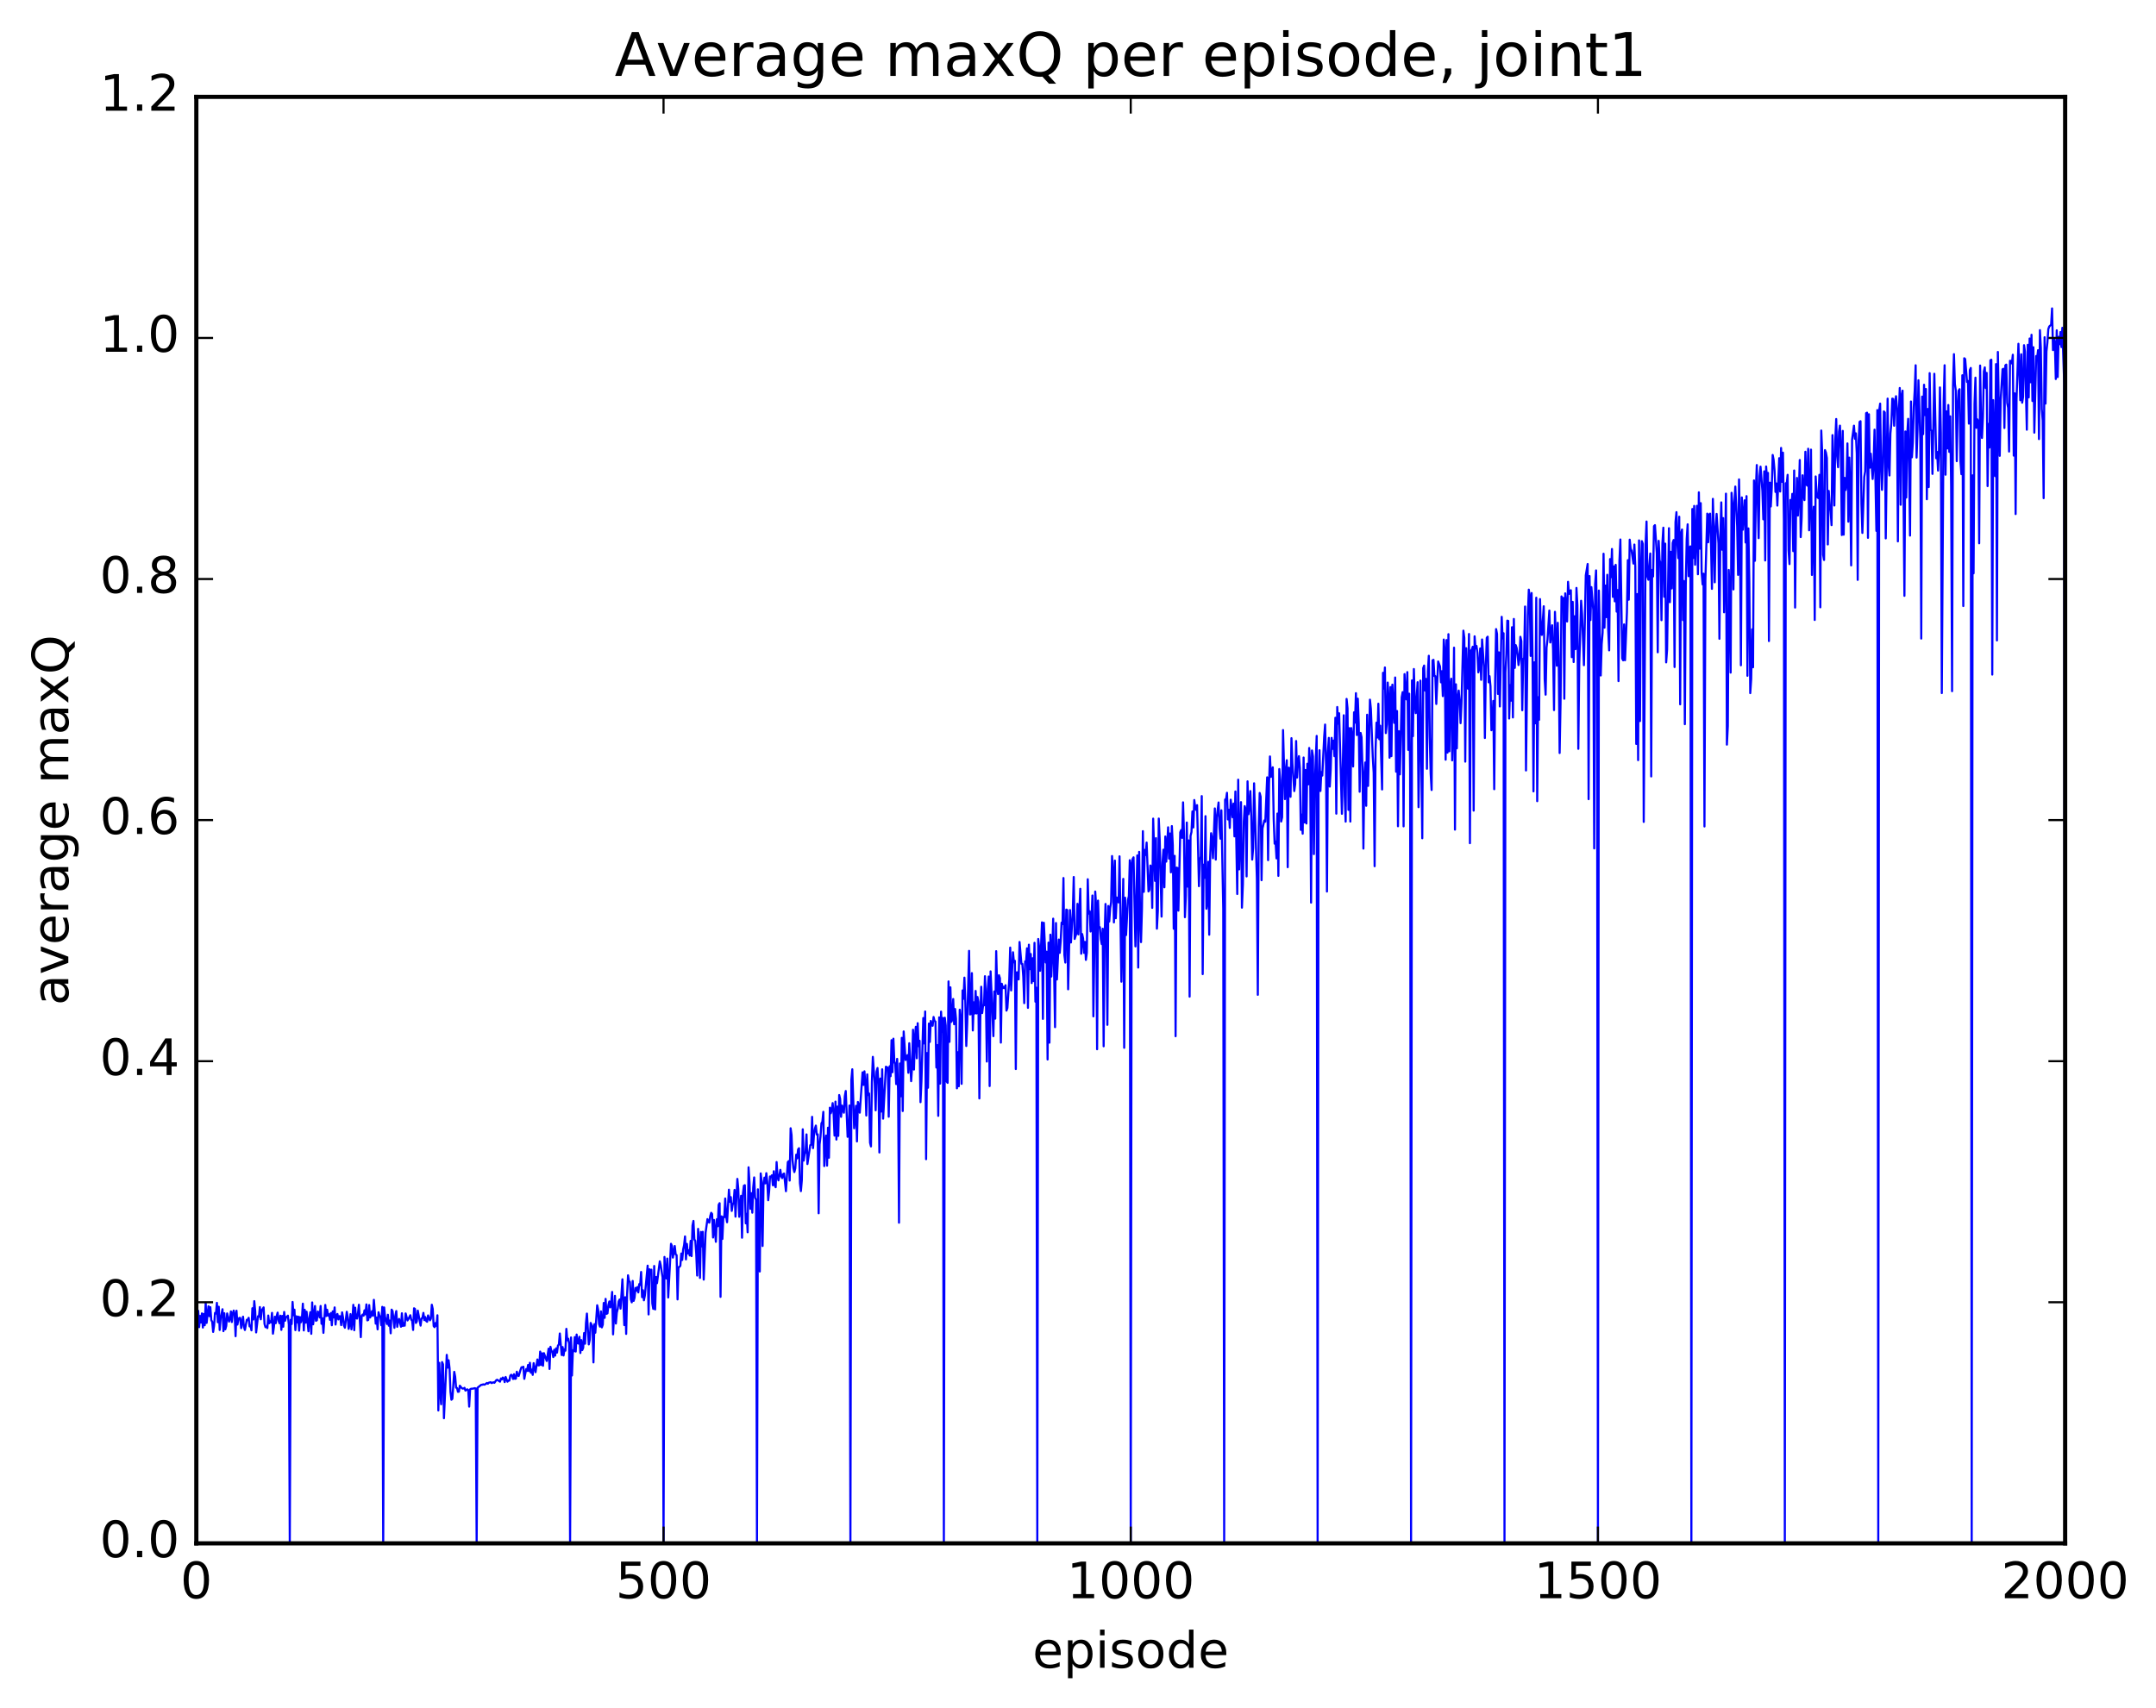 <?xml version="1.0" encoding="utf-8" standalone="no"?>
<!DOCTYPE svg PUBLIC "-//W3C//DTD SVG 1.1//EN"
  "http://www.w3.org/Graphics/SVG/1.1/DTD/svg11.dtd">
<!-- Created with matplotlib (http://matplotlib.org/) -->
<svg height="408pt" version="1.1" viewBox="0 0 515 408" width="515pt" xmlns="http://www.w3.org/2000/svg" xmlns:xlink="http://www.w3.org/1999/xlink">
 <defs>
  <style type="text/css">
*{stroke-linecap:butt;stroke-linejoin:round;stroke-miterlimit:100000;}
  </style>
 </defs>
 <g id="figure_1">
  <g id="patch_1">
   <path d="M 0 408.169 
L 515.768 408.169 
L 515.768 0 
L 0 0 
z
" style="fill:#ffffff;"/>
  </g>
  <g id="axes_1">
   <g id="patch_2">
    <path d="M 46.898 368.742 
L 493.298 368.742 
L 493.298 23.142 
L 46.898 23.142 
z
" style="fill:#ffffff;"/>
   </g>
   <g id="line2d_1">
    <path clip-path="url(#pdcb9a83d4e)" d="M 47.121 315.478 
L 47.344 313.193 
L 47.567 317.096 
L 47.79 314.407 
L 48.014 315.981 
L 48.237 313.806 
L 48.46 317.188 
L 48.683 313.939 
L 48.906 316.635 
L 49.13 311.266 
L 49.353 316.087 
L 49.799 312.106 
L 50.022 314.471 
L 50.245 312.321 
L 50.469 315.419 
L 50.692 315.802 
L 50.915 318.228 
L 51.138 316.725 
L 51.361 313.69 
L 51.585 313.854 
L 51.808 311.287 
L 52.031 315.915 
L 52.254 312.21 
L 52.477 317.766 
L 52.701 315.013 
L 53.147 312.807 
L 53.37 318.05 
L 53.593 313.773 
L 53.817 317.612 
L 54.04 316.793 
L 54.263 313.813 
L 54.709 315.767 
L 54.933 315.059 
L 55.156 313.333 
L 55.379 315.861 
L 55.602 313.79 
L 55.825 313.135 
L 56.049 313.983 
L 56.272 319.254 
L 56.495 313.167 
L 56.718 316.478 
L 56.941 315.193 
L 57.165 314.879 
L 57.388 314.899 
L 57.611 317.338 
L 58.057 314.595 
L 58.281 317.074 
L 58.504 317.767 
L 58.95 315.332 
L 59.173 315.418 
L 59.397 314.864 
L 59.62 316.908 
L 59.843 316.715 
L 60.066 317.853 
L 60.289 312.573 
L 60.513 315.261 
L 60.736 310.877 
L 60.959 313.22 
L 61.182 318.35 
L 61.629 314.481 
L 61.852 314.621 
L 62.075 312.291 
L 62.298 315.217 
L 62.522 313.093 
L 62.968 312.371 
L 63.191 316.326 
L 63.414 317.095 
L 63.638 316.959 
L 63.861 317.311 
L 64.084 314.315 
L 64.307 316.169 
L 64.53 315.677 
L 64.754 315.957 
L 64.977 313.677 
L 65.2 318.65 
L 65.423 317.094 
L 65.646 314.603 
L 65.87 316.145 
L 66.093 314.457 
L 66.316 313.621 
L 66.539 315.549 
L 66.762 316.162 
L 66.986 314.358 
L 67.209 317.744 
L 67.432 314.406 
L 67.655 316.99 
L 67.878 313.461 
L 68.102 315.558 
L 68.325 314.669 
L 68.548 314.62 
L 68.771 314.343 
L 68.994 316.453 
L 69.218 368.742 
L 69.441 315.331 
L 69.664 316.357 
L 69.887 311.072 
L 70.11 314.247 
L 70.334 312.91 
L 70.557 317.809 
L 70.78 314.496 
L 71.003 315.949 
L 71.226 314.574 
L 71.45 317.929 
L 71.673 314.682 
L 71.896 315.917 
L 72.119 315.065 
L 72.342 311.482 
L 72.566 317.873 
L 72.789 312.937 
L 73.012 316.019 
L 73.235 313.396 
L 73.681 318.077 
L 73.905 314.917 
L 74.128 313.514 
L 74.351 318.681 
L 74.574 311.185 
L 74.797 316.417 
L 75.244 312.043 
L 75.467 315.573 
L 75.69 315.45 
L 75.913 313.345 
L 76.137 313.72 
L 76.36 314.79 
L 76.583 312.032 
L 76.806 316.294 
L 77.029 314.965 
L 77.253 318.454 
L 77.699 311.79 
L 77.922 314.439 
L 78.145 312.935 
L 78.369 314.343 
L 78.592 314.007 
L 78.815 315.34 
L 79.038 313.716 
L 79.261 316.639 
L 79.485 313.317 
L 79.708 314.78 
L 79.931 312.375 
L 80.154 316.471 
L 80.377 314.343 
L 80.601 313.939 
L 80.824 315.245 
L 81.047 314.461 
L 81.27 314.494 
L 81.493 316.612 
L 81.717 313.561 
L 81.94 314.791 
L 82.163 316.709 
L 82.386 317.228 
L 82.833 313.42 
L 83.056 314.751 
L 83.279 317.501 
L 83.502 316.478 
L 83.725 313.974 
L 83.949 317.607 
L 84.172 315.614 
L 84.395 311.755 
L 84.618 317.822 
L 84.841 312.432 
L 85.065 314.921 
L 85.288 315.041 
L 85.511 313.768 
L 85.734 311.741 
L 86.181 319.478 
L 86.404 314.352 
L 86.627 314.072 
L 86.85 314.36 
L 87.073 313.065 
L 87.297 314.035 
L 87.52 311.659 
L 87.743 315.475 
L 87.966 315.368 
L 88.189 311.811 
L 88.413 314.794 
L 88.636 314.319 
L 88.859 313.268 
L 89.082 314.378 
L 89.305 310.562 
L 89.752 316.26 
L 89.975 314.806 
L 90.198 317.616 
L 90.421 313.533 
L 90.645 314.361 
L 90.868 314.596 
L 91.091 316.64 
L 91.314 312.248 
L 91.537 368.742 
L 91.761 312.384 
L 91.984 314.645 
L 92.43 316.339 
L 92.653 314.121 
L 92.877 316.741 
L 93.1 315.516 
L 93.323 318.562 
L 93.546 312.904 
L 93.769 313.257 
L 94.216 317.257 
L 94.439 314.34 
L 94.662 313.244 
L 94.885 317.008 
L 95.109 315.553 
L 95.332 315.123 
L 95.778 316.989 
L 96.001 313.779 
L 96.225 316.821 
L 96.448 316.12 
L 96.671 316.746 
L 96.894 313.814 
L 97.341 315.491 
L 97.564 315.123 
L 98.01 314.242 
L 98.234 315.299 
L 98.457 315.585 
L 98.68 317.757 
L 98.903 312.583 
L 99.126 312.742 
L 99.35 316.091 
L 99.573 315.704 
L 99.796 313.145 
L 100.466 316.725 
L 100.689 315.039 
L 100.912 314.864 
L 101.135 313.683 
L 101.358 315.417 
L 101.582 314.665 
L 101.805 315.619 
L 102.028 315.804 
L 102.251 314.285 
L 102.698 315.456 
L 102.921 315.08 
L 103.144 311.734 
L 103.367 312.74 
L 103.59 316.845 
L 103.814 317.092 
L 104.037 316.099 
L 104.26 316.788 
L 104.483 314.251 
L 104.706 336.997 
L 104.93 325.617 
L 105.153 332.586 
L 105.376 335.512 
L 105.599 325.433 
L 105.822 325.975 
L 106.046 338.851 
L 106.715 323.713 
L 106.938 326.778 
L 107.162 324.999 
L 107.385 326.941 
L 107.608 332.544 
L 107.831 334.432 
L 108.054 334.215 
L 108.501 327.769 
L 108.724 328.906 
L 108.947 331.544 
L 109.17 331.636 
L 109.394 332.542 
L 109.617 332.509 
L 109.84 331.082 
L 110.286 331.627 
L 110.51 331.782 
L 110.733 331.752 
L 110.956 331.59 
L 111.179 332.242 
L 111.626 331.946 
L 111.849 332.134 
L 112.072 336.079 
L 112.295 331.955 
L 112.518 331.816 
L 112.965 331.785 
L 113.411 331.67 
L 113.634 331.746 
L 113.858 368.742 
L 114.081 331.55 
L 114.974 330.853 
L 115.197 330.866 
L 115.42 330.752 
L 115.643 330.838 
L 115.866 330.765 
L 116.313 330.43 
L 116.536 330.604 
L 116.759 330.362 
L 117.206 330.248 
L 117.429 330.454 
L 117.875 330.255 
L 118.098 330.385 
L 118.545 329.763 
L 118.768 329.657 
L 119.438 330.124 
L 119.661 329.351 
L 119.884 329.573 
L 120.107 329.127 
L 120.33 329.333 
L 120.553 330.226 
L 120.777 328.994 
L 121.223 330.126 
L 121.446 329.839 
L 121.669 329.872 
L 121.893 328.672 
L 122.116 328.463 
L 122.339 328.666 
L 122.562 329.473 
L 122.785 328.333 
L 123.009 329.438 
L 123.232 329.375 
L 123.455 327.738 
L 123.678 328.629 
L 123.901 328.759 
L 124.348 327.258 
L 124.571 326.677 
L 124.794 326.671 
L 125.017 326.547 
L 125.241 329.441 
L 125.687 327.116 
L 125.91 327.553 
L 126.133 326.134 
L 126.357 327.584 
L 126.58 325.602 
L 126.803 327.973 
L 127.026 327.228 
L 127.249 328.492 
L 127.473 325.686 
L 127.919 327.854 
L 128.365 324.813 
L 128.589 326.222 
L 128.812 326.197 
L 129.035 322.929 
L 129.258 326.11 
L 129.482 323.341 
L 129.705 326.317 
L 129.928 323.302 
L 130.597 325.17 
L 131.044 322.225 
L 131.267 327.081 
L 131.49 321.782 
L 131.714 322.909 
L 131.937 322.905 
L 132.16 324.245 
L 132.383 322.494 
L 132.606 323.893 
L 132.829 322.153 
L 133.053 323.168 
L 133.276 321.491 
L 133.499 321.238 
L 133.722 318.604 
L 134.169 323.755 
L 134.392 321.847 
L 134.615 323.86 
L 134.838 322.371 
L 135.061 322.713 
L 135.285 317.497 
L 135.508 320.231 
L 135.731 319.854 
L 135.954 321.043 
L 136.178 368.742 
L 136.401 319.554 
L 136.624 328.643 
L 136.847 322.603 
L 137.07 322.858 
L 137.293 319.464 
L 137.517 322.921 
L 137.74 318.86 
L 137.963 320.921 
L 138.186 321.016 
L 138.41 319.389 
L 138.633 323.267 
L 138.856 320.188 
L 139.079 322.571 
L 139.302 322.042 
L 139.525 318.5 
L 139.749 321.048 
L 139.972 316.064 
L 140.195 313.846 
L 140.642 321.212 
L 140.865 320.148 
L 141.088 316.087 
L 141.534 316.974 
L 141.757 325.514 
L 141.981 316.389 
L 142.204 318.419 
L 142.65 311.863 
L 142.874 312.903 
L 143.097 316.335 
L 143.32 316.962 
L 143.543 313.323 
L 143.766 317.145 
L 143.989 316.48 
L 144.213 311.312 
L 144.436 314.87 
L 144.659 310.338 
L 144.882 313.906 
L 145.106 313.793 
L 145.329 311.794 
L 145.552 310.948 
L 145.775 312.371 
L 145.998 311.186 
L 146.221 308.679 
L 146.445 318.814 
L 146.891 309.61 
L 147.114 316.228 
L 147.338 313.631 
L 147.561 312.694 
L 147.784 310.933 
L 148.007 310.482 
L 148.23 312.666 
L 148.677 305.655 
L 149.123 316.607 
L 149.346 309.94 
L 149.57 318.703 
L 149.793 309.296 
L 150.016 304.705 
L 150.239 306.083 
L 150.462 306.284 
L 150.685 310.417 
L 150.909 311.161 
L 151.132 306.049 
L 151.355 310.815 
L 151.578 310.04 
L 151.802 307.712 
L 152.025 308.38 
L 152.248 307.517 
L 152.471 308.795 
L 152.694 306.804 
L 152.917 307.023 
L 153.141 303.907 
L 153.364 309.926 
L 153.587 308.269 
L 153.81 310.677 
L 154.034 309.551 
L 154.703 302.4 
L 154.926 314.052 
L 155.149 303.261 
L 155.373 303.708 
L 155.596 303.354 
L 155.819 311.43 
L 156.042 312.716 
L 156.266 302.476 
L 156.489 312.863 
L 156.712 305.109 
L 156.935 306.588 
L 157.605 301.361 
L 157.828 302.316 
L 158.274 305.248 
L 158.498 368.742 
L 158.721 300.32 
L 158.944 304.274 
L 159.167 305.466 
L 159.39 300.699 
L 159.613 310.002 
L 160.283 297.178 
L 160.506 297.702 
L 160.73 300.476 
L 161.176 297.701 
L 161.399 299.742 
L 161.622 299.88 
L 161.845 310.461 
L 162.069 302.761 
L 162.292 302.701 
L 162.515 302.412 
L 162.738 299.501 
L 162.962 301.036 
L 163.185 298.519 
L 163.408 297.504 
L 163.631 295.417 
L 163.854 300.901 
L 164.077 297.194 
L 164.301 299.485 
L 164.524 298.725 
L 164.747 299.962 
L 164.97 296.466 
L 165.194 300.124 
L 165.417 292.807 
L 165.64 291.712 
L 165.863 296.126 
L 166.086 296.465 
L 166.31 299.527 
L 166.533 304.76 
L 166.756 293.608 
L 166.979 296.891 
L 167.202 305.327 
L 167.425 294.332 
L 167.649 297.796 
L 167.872 294.314 
L 168.095 305.729 
L 168.542 294.529 
L 168.988 291.282 
L 169.211 291.946 
L 169.434 292.116 
L 169.657 290.543 
L 169.881 289.767 
L 170.104 290.055 
L 170.327 295.674 
L 170.55 291.479 
L 170.997 296.7 
L 171.22 291.307 
L 171.443 292.989 
L 171.666 287.862 
L 171.889 287.471 
L 172.113 309.848 
L 172.336 290.615 
L 172.559 296.015 
L 172.782 290.746 
L 173.006 290.848 
L 173.229 286.358 
L 173.452 290.58 
L 173.675 292.024 
L 174.121 284.245 
L 174.345 287.152 
L 174.568 286.02 
L 174.791 289.32 
L 175.014 287.835 
L 175.238 287.343 
L 175.461 284.302 
L 175.684 290.687 
L 176.13 281.668 
L 176.353 284.075 
L 176.577 290.724 
L 177.023 285.705 
L 177.246 295.723 
L 177.47 285.13 
L 177.693 283.295 
L 177.916 283.173 
L 178.139 292.29 
L 178.362 290.012 
L 178.585 294.424 
L 178.809 278.898 
L 179.032 282.508 
L 179.255 288.823 
L 179.478 285.078 
L 179.702 289.744 
L 179.925 283.698 
L 180.148 281.314 
L 180.371 286.176 
L 180.594 286.644 
L 180.817 368.742 
L 181.041 284.162 
L 181.264 300.494 
L 181.487 303.793 
L 181.71 280.354 
L 181.934 282.346 
L 182.157 297.698 
L 182.38 283.19 
L 182.603 281.363 
L 182.826 282.737 
L 183.049 280.301 
L 183.273 282.333 
L 183.496 286.77 
L 183.719 284.653 
L 183.942 281.089 
L 184.166 281.233 
L 184.389 280.805 
L 184.612 283.186 
L 184.835 279.843 
L 185.058 283.163 
L 185.281 283.658 
L 185.505 277.643 
L 185.728 281.238 
L 185.951 282.025 
L 186.398 279.508 
L 186.621 281.065 
L 186.844 281.48 
L 187.067 280.54 
L 187.29 280.383 
L 187.737 284.608 
L 188.183 277.666 
L 188.406 277.413 
L 188.63 282.064 
L 188.853 269.569 
L 189.076 271.192 
L 189.299 277.124 
L 189.522 279.11 
L 189.745 280.039 
L 189.969 279.157 
L 190.192 275.882 
L 190.415 276.757 
L 190.638 274.63 
L 190.862 274.34 
L 191.085 282.72 
L 191.308 284.59 
L 191.531 281.982 
L 191.754 269.816 
L 191.977 277.301 
L 192.201 275.674 
L 192.424 275.22 
L 192.647 271.04 
L 192.87 278.123 
L 193.54 273.612 
L 193.763 273.513 
L 193.986 266.837 
L 194.209 274.317 
L 194.433 271.131 
L 194.656 269.654 
L 194.879 268.934 
L 195.102 271.082 
L 195.326 271.032 
L 195.549 289.886 
L 195.772 273.446 
L 195.995 271.518 
L 196.218 268.393 
L 196.441 268.005 
L 196.665 265.645 
L 196.888 278.605 
L 197.111 273.408 
L 197.334 271.32 
L 197.558 278.497 
L 197.781 269.441 
L 198.004 276.611 
L 198.227 264.659 
L 198.45 265.992 
L 198.673 265.24 
L 198.897 263.557 
L 199.12 266.093 
L 199.343 271.326 
L 199.566 263.202 
L 199.79 272.271 
L 200.013 264.389 
L 200.236 271.399 
L 200.459 261.634 
L 200.682 262.57 
L 200.905 266.844 
L 201.129 264.154 
L 201.575 265.854 
L 201.798 261.931 
L 202.022 260.668 
L 202.468 271.617 
L 202.691 271.352 
L 202.914 264.137 
L 203.137 368.742 
L 203.361 258.05 
L 203.584 255.481 
L 204.03 269.579 
L 204.477 264.204 
L 204.7 272.714 
L 204.923 263.286 
L 205.146 264.064 
L 205.369 265.846 
L 206.039 256.211 
L 206.262 259.216 
L 206.486 255.963 
L 206.709 259.163 
L 206.932 266.523 
L 207.155 256.695 
L 207.378 261.637 
L 207.601 261.264 
L 207.825 273.023 
L 208.048 273.908 
L 208.271 258.464 
L 208.494 252.512 
L 208.941 258.757 
L 209.164 265.284 
L 209.387 256.057 
L 209.61 255.174 
L 209.833 258.949 
L 210.057 275.357 
L 210.28 257.69 
L 210.503 265.582 
L 210.726 255.485 
L 210.95 267.275 
L 211.619 254.859 
L 212.065 255.112 
L 212.289 266.815 
L 212.512 254.75 
L 212.735 257.129 
L 212.958 248.532 
L 213.181 256.18 
L 213.405 248.169 
L 213.628 253.567 
L 213.851 254.198 
L 214.074 259.016 
L 214.298 252.991 
L 214.521 260.66 
L 214.744 292.135 
L 214.967 254.09 
L 215.19 261.932 
L 215.413 247.968 
L 215.637 265.452 
L 215.86 246.44 
L 216.306 253.256 
L 216.53 252.968 
L 216.753 252.097 
L 216.976 256.313 
L 217.199 249.255 
L 217.645 258.321 
L 217.869 254.928 
L 218.092 246.031 
L 218.315 255.547 
L 218.538 247.953 
L 218.762 245.329 
L 218.985 252.845 
L 219.208 244.468 
L 219.431 249.965 
L 219.654 248.663 
L 219.877 263.339 
L 220.101 258.404 
L 220.547 243.235 
L 220.77 249.308 
L 220.994 241.67 
L 221.217 276.96 
L 221.44 251.601 
L 221.663 259.889 
L 221.886 244.55 
L 222.109 248.943 
L 222.333 243.931 
L 222.556 244.988 
L 222.779 245.082 
L 223.002 242.985 
L 223.226 243.914 
L 223.449 244.07 
L 223.672 255.064 
L 223.895 249.696 
L 224.118 266.604 
L 224.341 243.074 
L 224.565 258.9 
L 224.788 241.706 
L 225.011 246.588 
L 225.234 243.227 
L 225.458 368.742 
L 225.681 243.157 
L 225.904 245.004 
L 226.127 258.408 
L 226.35 258.726 
L 226.573 234.488 
L 226.797 248.929 
L 227.02 235.9 
L 227.243 244.157 
L 227.466 243.702 
L 227.69 238.692 
L 227.913 244.721 
L 228.136 241.077 
L 228.359 243.41 
L 228.582 260.022 
L 228.805 251.406 
L 229.029 259.541 
L 229.252 241.247 
L 229.475 243.667 
L 229.698 258.959 
L 229.922 236.637 
L 230.145 238.645 
L 230.368 233.582 
L 230.591 239.505 
L 230.814 249.916 
L 231.037 244.408 
L 231.484 227.185 
L 231.707 242.383 
L 231.93 242.296 
L 232.154 232.506 
L 232.377 246.202 
L 232.6 239.479 
L 232.823 242.152 
L 233.046 236.756 
L 233.269 242.143 
L 233.493 238.202 
L 233.716 239.392 
L 233.939 262.441 
L 234.162 243.356 
L 234.386 235.763 
L 234.609 242.047 
L 234.832 240.174 
L 235.055 240.209 
L 235.278 233.242 
L 235.501 238.562 
L 235.725 253.632 
L 235.948 236.29 
L 236.171 233.314 
L 236.394 259.487 
L 236.618 232.088 
L 237.287 247.565 
L 237.51 236.877 
L 237.733 243.378 
L 237.957 227.257 
L 238.18 235.617 
L 238.403 237.51 
L 238.626 233.005 
L 238.85 233.718 
L 239.073 249.104 
L 239.296 235.038 
L 239.519 236.122 
L 239.742 235.786 
L 239.965 236.112 
L 240.189 235.391 
L 240.412 241.464 
L 240.635 240.818 
L 241.082 234.009 
L 241.305 226.404 
L 241.528 236.637 
L 241.974 227.519 
L 242.197 229.939 
L 242.421 229.56 
L 242.644 255.426 
L 242.867 232.32 
L 243.09 232.327 
L 243.314 234.009 
L 243.537 225.068 
L 243.983 230.271 
L 244.206 230.312 
L 244.429 233.349 
L 244.653 239.676 
L 244.876 229.702 
L 245.099 229.694 
L 245.322 226.573 
L 245.546 240.8 
L 245.769 225.713 
L 245.992 231.547 
L 246.215 227.937 
L 246.438 234.881 
L 246.661 228.955 
L 246.885 234.425 
L 247.108 225.265 
L 247.331 239.331 
L 247.554 235.986 
L 247.778 368.742 
L 248.001 224.348 
L 248.224 226.421 
L 248.447 231.958 
L 248.893 220.376 
L 249.117 243.44 
L 249.34 220.475 
L 249.786 229.967 
L 250.01 227.389 
L 250.233 253.136 
L 250.456 225.217 
L 250.679 249.119 
L 250.902 223.32 
L 251.125 233.321 
L 251.349 227.812 
L 251.572 219.496 
L 252.018 245.415 
L 252.242 220.536 
L 252.465 234.019 
L 252.911 224.482 
L 253.134 227.665 
L 253.357 224.973 
L 253.581 220.432 
L 253.804 220.794 
L 254.027 209.784 
L 254.25 228.198 
L 254.474 229.979 
L 254.697 217.328 
L 254.92 217.423 
L 255.143 236.369 
L 255.589 217.434 
L 255.813 225.185 
L 256.259 217.815 
L 256.482 209.538 
L 256.705 224.339 
L 257.152 222.935 
L 257.375 215.944 
L 257.598 223.249 
L 258.045 212.36 
L 258.268 227.874 
L 258.491 223.165 
L 258.714 224.194 
L 258.938 227.665 
L 259.161 225.038 
L 259.384 229.34 
L 259.607 227.662 
L 259.83 210.073 
L 260.053 218.288 
L 260.277 217.713 
L 260.5 222.559 
L 260.723 219.5 
L 260.946 213.957 
L 261.17 242.833 
L 261.616 213.016 
L 261.839 216.548 
L 262.062 250.69 
L 262.286 215.176 
L 262.509 221.599 
L 262.732 221.526 
L 262.955 224.381 
L 263.178 225.574 
L 263.401 221.893 
L 263.625 249.983 
L 263.848 224.241 
L 264.071 215.982 
L 264.294 222.505 
L 264.517 244.861 
L 264.741 216.467 
L 264.964 220.17 
L 265.187 216.986 
L 265.41 215.559 
L 265.634 204.529 
L 265.857 208.623 
L 266.08 220.382 
L 266.303 205.614 
L 266.526 219.398 
L 266.75 214.433 
L 267.196 215.613 
L 267.419 204.602 
L 267.865 234.551 
L 268.312 209.988 
L 268.535 250.35 
L 268.758 214.489 
L 268.981 223.419 
L 269.428 215.057 
L 269.651 214.099 
L 269.874 205.52 
L 270.098 368.742 
L 270.321 206.507 
L 270.544 205.217 
L 270.767 204.83 
L 271.214 226.117 
L 271.66 204.385 
L 271.883 231.175 
L 272.106 203.526 
L 272.329 218.23 
L 272.553 225.095 
L 272.776 217.145 
L 272.999 198.583 
L 273.222 213.083 
L 273.445 203.067 
L 273.669 204.287 
L 273.892 201.31 
L 274.338 212.994 
L 274.562 212.608 
L 274.785 206.794 
L 275.008 207.057 
L 275.231 216.915 
L 275.454 195.595 
L 275.901 210.473 
L 276.124 200.248 
L 276.347 221.883 
L 276.57 217.594 
L 276.793 195.579 
L 277.017 200.573 
L 277.463 219.007 
L 277.686 206.215 
L 277.909 203.007 
L 278.133 212.002 
L 278.356 199.861 
L 278.579 205.864 
L 279.026 197.663 
L 279.249 205.149 
L 279.472 199.141 
L 279.695 208.422 
L 279.918 197.371 
L 280.142 201.917 
L 280.365 221.902 
L 280.588 204.485 
L 280.811 247.58 
L 281.034 207.298 
L 281.257 207.368 
L 281.481 217.577 
L 281.927 198.853 
L 282.15 198.315 
L 282.373 200.184 
L 282.597 191.702 
L 282.82 199.667 
L 283.043 219.144 
L 283.266 214.03 
L 283.49 196.524 
L 283.713 211.839 
L 283.936 200.793 
L 284.159 238.123 
L 284.382 199.722 
L 284.606 198.787 
L 284.829 193.872 
L 285.052 197.701 
L 285.275 191.145 
L 285.498 192.867 
L 285.721 193.501 
L 285.945 192.37 
L 286.391 211.729 
L 286.614 205.414 
L 286.837 204.625 
L 287.061 190.206 
L 287.284 232.741 
L 287.507 206.59 
L 287.73 209.745 
L 287.954 195.004 
L 288.177 217.122 
L 288.4 215.445 
L 288.623 205.899 
L 288.846 223.329 
L 289.07 204.958 
L 289.293 199.076 
L 289.516 200.323 
L 289.739 205.046 
L 290.185 193.154 
L 290.409 205.375 
L 290.632 195.384 
L 291.078 191.73 
L 291.301 197.768 
L 291.525 200.384 
L 291.748 193.603 
L 292.194 217.1 
L 292.418 368.742 
L 292.641 191.026 
L 292.864 191.004 
L 293.087 189.416 
L 293.31 195.782 
L 293.534 193.47 
L 293.757 197.815 
L 293.98 191.068 
L 294.426 195.269 
L 294.649 191.991 
L 294.873 199.832 
L 295.096 189.106 
L 295.542 213.596 
L 295.765 186.284 
L 295.989 207.724 
L 296.435 191.651 
L 296.658 216.862 
L 296.882 211.323 
L 297.105 196.24 
L 297.328 192.602 
L 297.551 193.433 
L 297.774 209.399 
L 297.998 186.682 
L 298.221 194.543 
L 298.444 192.908 
L 298.667 189.009 
L 298.89 195.227 
L 299.113 205.377 
L 299.337 202.569 
L 299.56 187.151 
L 300.229 209.938 
L 300.453 237.686 
L 300.676 197.6 
L 300.899 189.462 
L 301.122 190.374 
L 301.346 210.303 
L 301.569 197.939 
L 302.015 196.021 
L 302.238 196.327 
L 302.685 185.724 
L 302.908 205.513 
L 303.131 187.286 
L 303.354 180.735 
L 303.577 185.626 
L 304.024 183.329 
L 304.247 195.696 
L 304.47 201.574 
L 304.693 201.095 
L 304.917 205.088 
L 305.14 194.377 
L 305.363 209.266 
L 305.586 183.744 
L 305.81 186.336 
L 306.033 196.28 
L 306.256 195.28 
L 306.479 174.425 
L 306.925 190.929 
L 307.149 183.945 
L 307.372 181.639 
L 307.595 207.193 
L 307.818 183.422 
L 308.041 183.547 
L 308.265 190.378 
L 308.488 176.368 
L 308.711 182.38 
L 309.158 189.013 
L 309.381 187.356 
L 309.604 177.043 
L 309.827 185.783 
L 310.05 182.294 
L 310.274 180.661 
L 310.497 183.545 
L 310.72 198.278 
L 310.943 194.634 
L 311.166 199.191 
L 311.389 180.994 
L 311.613 196.504 
L 311.836 183.972 
L 312.059 196.753 
L 312.282 182.477 
L 312.505 187.417 
L 312.729 178.714 
L 312.952 182.474 
L 313.175 215.661 
L 313.398 179.306 
L 313.622 180.722 
L 313.845 204.063 
L 314.068 187.404 
L 314.514 175.833 
L 314.738 368.742 
L 314.961 186.873 
L 315.184 179.247 
L 315.407 188.989 
L 315.63 184.456 
L 315.853 185.308 
L 316.3 176.114 
L 316.523 173.115 
L 316.746 182.87 
L 316.969 213.009 
L 317.193 179.762 
L 317.416 176.3 
L 317.639 187.938 
L 317.862 183.891 
L 318.086 176.296 
L 318.309 178.919 
L 318.532 176.951 
L 318.755 180.675 
L 318.978 171.486 
L 319.202 194.404 
L 319.425 168.921 
L 319.648 172.892 
L 319.871 170.413 
L 320.541 194.44 
L 320.987 170.894 
L 321.21 190.298 
L 321.433 196.306 
L 321.657 166.991 
L 321.88 169.237 
L 322.103 193.502 
L 322.326 173.974 
L 322.55 196.294 
L 322.773 173.957 
L 322.996 176.186 
L 323.219 183.135 
L 323.442 170.19 
L 323.666 172.656 
L 323.889 165.615 
L 324.112 175.621 
L 324.335 166.925 
L 324.558 172.801 
L 324.781 189.168 
L 325.005 175.119 
L 325.228 176.138 
L 325.451 183.437 
L 325.674 202.755 
L 325.897 185.383 
L 326.121 182.177 
L 326.344 192.522 
L 326.567 170.766 
L 326.79 187.775 
L 327.237 167.169 
L 327.46 169.381 
L 327.906 180.807 
L 328.13 184.643 
L 328.353 206.959 
L 328.576 179.171 
L 328.799 172.662 
L 329.022 176.222 
L 329.245 168.134 
L 329.469 176.622 
L 329.692 173.391 
L 330.138 188.621 
L 330.361 160.748 
L 330.585 164.529 
L 330.808 159.479 
L 331.031 175.157 
L 331.254 173.031 
L 331.478 163.082 
L 331.701 167.017 
L 331.924 181.038 
L 332.147 164.161 
L 332.37 180.663 
L 332.594 163.583 
L 333.04 172.712 
L 333.263 161.87 
L 333.486 184.38 
L 333.709 169.877 
L 333.933 197.411 
L 334.156 174.701 
L 334.379 185.018 
L 334.825 166.593 
L 335.049 165.363 
L 335.272 197.434 
L 335.495 161.063 
L 335.718 166.029 
L 335.942 167.102 
L 336.165 160.587 
L 336.388 179.169 
L 336.611 165.738 
L 336.834 184.12 
L 337.058 368.742 
L 337.281 162.555 
L 337.504 175.894 
L 337.727 159.846 
L 337.95 167.772 
L 338.173 170.387 
L 338.62 162.995 
L 338.843 192.852 
L 339.289 162.615 
L 339.736 200.28 
L 339.959 159.631 
L 340.182 159.022 
L 340.406 165.01 
L 340.629 162.203 
L 340.852 183.679 
L 341.075 160.368 
L 341.298 156.681 
L 341.522 175.954 
L 341.745 184.889 
L 341.968 188.748 
L 342.191 157.777 
L 342.414 157.65 
L 342.637 161.523 
L 342.861 161.548 
L 343.084 168.196 
L 343.53 158.039 
L 343.977 159.268 
L 344.2 163.026 
L 344.423 160.377 
L 344.646 166.317 
L 344.87 152.802 
L 345.093 155.608 
L 345.316 181.507 
L 345.539 152.924 
L 345.762 179.827 
L 345.986 151.521 
L 346.209 179.5 
L 346.432 164.193 
L 346.655 162.16 
L 346.878 181.671 
L 347.101 172.641 
L 347.325 154.743 
L 347.548 198.216 
L 347.771 163.5 
L 347.994 178.796 
L 348.217 166.557 
L 348.441 164.996 
L 348.664 167.664 
L 348.887 172.781 
L 349.11 167.916 
L 349.557 150.678 
L 349.78 152.424 
L 350.003 181.977 
L 350.226 154.861 
L 350.45 163.897 
L 350.673 164.58 
L 350.896 151.475 
L 351.119 201.459 
L 351.342 155.46 
L 351.565 155.235 
L 351.789 154.52 
L 352.012 193.677 
L 352.235 152.033 
L 352.458 154.921 
L 352.682 154.325 
L 352.905 155.93 
L 353.128 160.644 
L 353.351 159.539 
L 353.574 154.93 
L 353.798 162.425 
L 354.021 152.782 
L 354.467 159.334 
L 354.69 176.325 
L 354.913 159.91 
L 355.137 152.393 
L 355.36 152.121 
L 355.583 163.022 
L 355.806 161.555 
L 356.029 163.968 
L 356.253 174.473 
L 356.476 173.093 
L 356.699 167.471 
L 356.922 188.558 
L 357.146 162.439 
L 357.369 150.306 
L 357.592 151.452 
L 357.815 165.792 
L 358.038 155.863 
L 358.262 168.79 
L 358.708 147.376 
L 358.931 152.547 
L 359.154 151.3 
L 359.377 368.742 
L 359.601 160.658 
L 359.824 156.336 
L 360.047 148.283 
L 360.27 148.348 
L 360.493 171.671 
L 360.717 163.685 
L 360.94 167.413 
L 361.163 149.859 
L 361.386 171.415 
L 361.61 147.88 
L 361.833 159.575 
L 362.056 154.135 
L 362.279 154.809 
L 362.502 156.34 
L 362.726 158.9 
L 362.949 157.468 
L 363.172 152.15 
L 363.395 153.163 
L 363.618 169.695 
L 363.841 157.474 
L 364.065 157.195 
L 364.288 144.915 
L 364.511 184.085 
L 364.957 146.975 
L 365.181 140.882 
L 365.404 142.598 
L 365.627 156.711 
L 365.85 141.689 
L 366.074 156.801 
L 366.297 189.082 
L 366.52 158.239 
L 366.743 172.82 
L 366.966 142.807 
L 367.19 191.42 
L 367.413 166.578 
L 367.636 171.987 
L 367.859 143.138 
L 368.082 151.31 
L 368.305 151.7 
L 368.752 144.851 
L 368.975 162.286 
L 369.198 165.973 
L 369.421 154.719 
L 369.645 152.864 
L 370.091 145.872 
L 370.314 153.502 
L 370.761 149.393 
L 370.984 155.391 
L 371.207 169.656 
L 371.43 146.181 
L 371.877 159.056 
L 372.1 148.801 
L 372.323 156.932 
L 372.546 179.911 
L 372.769 167.66 
L 372.993 142.499 
L 373.216 144.743 
L 373.439 142.859 
L 373.662 166.947 
L 373.885 141.772 
L 374.332 148.497 
L 374.555 139.01 
L 374.778 141.893 
L 375.002 141.247 
L 375.225 141.024 
L 375.448 157.014 
L 375.671 143.799 
L 375.894 158.176 
L 376.118 147.242 
L 376.341 155.095 
L 376.564 140.468 
L 376.787 144.623 
L 377.01 178.913 
L 377.233 158.774 
L 377.68 143.541 
L 377.903 146.682 
L 378.349 158.929 
L 378.796 137.449 
L 379.242 134.752 
L 379.466 190.942 
L 379.689 137.633 
L 379.912 148.156 
L 380.135 140.278 
L 380.582 145.755 
L 380.805 202.706 
L 381.028 139.602 
L 381.251 136.286 
L 381.474 150.399 
L 381.697 368.742 
L 381.921 141.099 
L 382.367 161.394 
L 382.59 153.883 
L 382.813 151.132 
L 383.037 132.302 
L 383.26 149.97 
L 383.483 139.913 
L 383.706 147.449 
L 383.93 137.33 
L 384.153 150.573 
L 384.376 155.389 
L 384.599 133.578 
L 384.822 137.909 
L 385.046 131.164 
L 385.269 142.62 
L 385.492 135.32 
L 385.715 143.671 
L 385.938 134.949 
L 386.161 146.132 
L 386.385 140.979 
L 386.608 162.738 
L 386.831 133.971 
L 387.054 128.898 
L 387.501 157.337 
L 387.724 157.772 
L 387.947 149.183 
L 388.17 157.745 
L 388.617 146.411 
L 388.84 133.835 
L 389.063 143.285 
L 389.286 128.945 
L 389.51 131.134 
L 389.733 131.57 
L 390.179 134.649 
L 390.402 130.11 
L 390.625 135.427 
L 390.849 177.741 
L 391.072 141.937 
L 391.295 181.618 
L 391.518 129.114 
L 391.741 172.282 
L 391.965 136.27 
L 392.188 129.298 
L 392.411 129.929 
L 392.634 196.374 
L 393.081 130.046 
L 393.304 124.603 
L 393.527 137.783 
L 393.75 138.515 
L 394.197 132.253 
L 394.42 185.513 
L 394.643 136.166 
L 394.866 137.734 
L 395.089 125.72 
L 395.313 125.473 
L 395.759 132.219 
L 395.982 155.847 
L 396.205 129.22 
L 396.429 133.849 
L 396.652 134.63 
L 396.875 148.182 
L 397.098 129.792 
L 397.322 126.078 
L 397.545 142.593 
L 397.768 129.889 
L 397.991 158.26 
L 398.214 155.206 
L 398.661 126.196 
L 398.884 143.881 
L 399.107 131.842 
L 399.33 140.595 
L 399.553 129.721 
L 399.777 129.024 
L 400 159.371 
L 400.223 124.742 
L 400.446 122.365 
L 400.67 129.927 
L 400.893 133.349 
L 401.116 123.459 
L 401.339 168.283 
L 401.562 127.411 
L 401.786 126.509 
L 402.009 148.162 
L 402.232 138.824 
L 402.455 173.027 
L 402.678 139.725 
L 402.901 128.771 
L 403.125 125.273 
L 403.348 137.67 
L 403.571 130.784 
L 403.794 130.545 
L 404.017 368.742 
L 404.241 121.615 
L 404.464 133.32 
L 404.687 120.875 
L 404.91 134.931 
L 405.357 120.854 
L 405.58 137.206 
L 405.803 117.625 
L 406.026 131.089 
L 406.25 120.211 
L 406.473 136.778 
L 406.696 139.63 
L 406.919 137.07 
L 407.142 197.462 
L 407.365 138.533 
L 407.812 122.717 
L 408.035 129.563 
L 408.258 122.964 
L 408.481 122.725 
L 408.705 129.857 
L 408.928 140.692 
L 409.151 119.191 
L 409.374 126.692 
L 409.598 139.128 
L 409.821 126.231 
L 410.044 122.784 
L 410.49 129.83 
L 410.714 152.622 
L 410.937 128.303 
L 411.16 120.032 
L 411.383 131.346 
L 411.606 123.784 
L 411.829 146.298 
L 412.276 117.948 
L 412.499 177.911 
L 412.722 173.467 
L 412.945 136.183 
L 413.169 141.736 
L 413.392 160.702 
L 413.615 117.74 
L 413.838 120.712 
L 414.062 140.828 
L 414.285 120.445 
L 414.508 116.254 
L 414.954 125.753 
L 415.178 137.356 
L 415.401 114.543 
L 415.624 125.906 
L 415.847 158.951 
L 416.07 118.854 
L 416.293 126.572 
L 416.74 119.537 
L 416.963 129.612 
L 417.186 118.538 
L 417.409 161.464 
L 417.633 126.25 
L 417.856 139.022 
L 418.079 165.606 
L 418.302 162.238 
L 418.526 150.36 
L 418.749 159.428 
L 418.972 114.792 
L 419.195 133.993 
L 419.418 116.971 
L 419.642 111.11 
L 420.088 128.577 
L 420.311 113.749 
L 420.534 111.492 
L 420.981 117.282 
L 421.204 124.083 
L 421.427 112.613 
L 421.65 133.908 
L 421.873 111.457 
L 422.097 114.873 
L 422.32 112.984 
L 422.543 153.163 
L 422.766 115.319 
L 422.99 121.01 
L 423.213 116.645 
L 423.436 108.701 
L 423.659 109.833 
L 423.882 112.385 
L 424.106 117.535 
L 424.329 115.507 
L 424.552 120.797 
L 424.998 109.471 
L 425.221 117.44 
L 425.445 107.023 
L 425.668 115.121 
L 425.891 108.149 
L 426.114 124.062 
L 426.337 368.742 
L 426.561 115.456 
L 426.784 115.681 
L 427.007 113.447 
L 427.23 131.528 
L 427.454 134.774 
L 427.677 119.45 
L 427.9 121.577 
L 428.123 117.995 
L 428.346 131.686 
L 428.57 112.413 
L 428.793 145.162 
L 429.016 122.307 
L 429.239 114.185 
L 429.462 123.185 
L 429.685 117.949 
L 429.909 109.905 
L 430.132 128.325 
L 430.355 123.802 
L 430.578 113.559 
L 430.801 117.892 
L 431.025 119.49 
L 431.248 107.937 
L 431.471 115.688 
L 431.694 116.034 
L 431.918 107.214 
L 432.141 126.703 
L 432.587 107.428 
L 432.81 137.367 
L 433.034 124.914 
L 433.257 121.079 
L 433.48 148.124 
L 433.703 113.832 
L 433.926 117.917 
L 434.149 118.853 
L 434.373 119.025 
L 434.596 113.449 
L 434.819 145.1 
L 435.042 102.862 
L 435.265 108.182 
L 435.489 132.565 
L 435.712 133.797 
L 435.935 107.541 
L 436.158 108.135 
L 436.382 109.421 
L 436.605 130.083 
L 436.828 117.295 
L 437.051 120.741 
L 437.274 121.997 
L 437.498 125.472 
L 437.721 103.958 
L 438.167 120.779 
L 438.39 105.119 
L 438.613 100.112 
L 438.837 108.992 
L 439.06 111.63 
L 439.283 103.125 
L 439.506 101.696 
L 439.729 107.409 
L 439.953 127.831 
L 440.176 102.954 
L 440.399 127.75 
L 440.622 114.166 
L 440.846 117.079 
L 441.069 115.51 
L 441.292 105.945 
L 441.515 124.641 
L 441.738 109.335 
L 441.962 116.385 
L 442.185 135.085 
L 442.408 105.01 
L 442.854 101.706 
L 443.077 104.843 
L 443.301 103.536 
L 443.524 108.359 
L 443.747 138.549 
L 443.97 105.257 
L 444.193 100.812 
L 444.417 100.633 
L 444.64 120.365 
L 444.863 127.331 
L 445.31 113.954 
L 445.533 112.602 
L 445.756 98.72 
L 445.979 98.603 
L 446.202 128.5 
L 446.425 98.98 
L 446.649 111.742 
L 446.872 108.397 
L 447.318 114.443 
L 447.541 110.874 
L 447.765 102.662 
L 448.211 126.849 
L 448.434 97.978 
L 448.658 368.742 
L 448.881 98.096 
L 449.104 96.434 
L 449.327 111.504 
L 449.55 117.038 
L 449.774 110.517 
L 449.997 98.288 
L 450.22 98.558 
L 450.443 128.635 
L 450.889 95.239 
L 451.113 110.881 
L 451.336 113.604 
L 451.559 103.559 
L 451.782 101.205 
L 452.005 95.251 
L 452.229 95.315 
L 452.452 101.721 
L 452.675 96.32 
L 452.898 94.666 
L 453.122 97.61 
L 453.345 129.348 
L 453.568 99.203 
L 453.791 92.701 
L 454.014 120.601 
L 454.238 94.456 
L 454.461 93.334 
L 454.907 142.358 
L 455.13 103.089 
L 455.353 118.879 
L 455.577 103.89 
L 455.8 100.069 
L 456.023 110.959 
L 456.246 127.963 
L 456.469 95.924 
L 456.693 109.263 
L 456.916 105.758 
L 457.139 97.237 
L 457.362 93.297 
L 457.586 87.273 
L 457.809 109.33 
L 458.032 102.811 
L 458.255 90.85 
L 458.702 104.977 
L 458.925 152.57 
L 459.148 94.756 
L 459.371 103.733 
L 459.594 91.93 
L 459.817 99.178 
L 460.041 92.941 
L 460.264 119.287 
L 460.487 97.712 
L 460.71 116.376 
L 460.933 89.154 
L 461.157 102.663 
L 461.38 102.918 
L 461.603 113.227 
L 462.05 89.304 
L 462.496 109.487 
L 462.719 107.985 
L 462.942 112.43 
L 463.166 107.422 
L 463.389 92.57 
L 463.612 103.482 
L 463.835 165.598 
L 464.281 95.909 
L 464.505 87.267 
L 464.728 113.421 
L 464.951 98.288 
L 465.174 107.147 
L 465.397 96.767 
L 465.621 107.976 
L 465.844 99.475 
L 466.067 116.326 
L 466.29 165.142 
L 466.514 92.046 
L 466.737 84.618 
L 466.96 91.756 
L 467.183 93.319 
L 467.406 110.185 
L 467.63 97.484 
L 467.853 93.335 
L 468.076 92.985 
L 468.299 110.287 
L 468.522 113.291 
L 468.745 89.659 
L 468.969 144.797 
L 469.192 85.596 
L 469.415 85.776 
L 469.861 91.272 
L 470.085 91.029 
L 470.308 101.217 
L 470.531 88.427 
L 470.754 87.92 
L 470.978 368.742 
L 471.201 113.574 
L 471.424 136.977 
L 471.647 96.476 
L 471.87 90.233 
L 472.094 102.217 
L 472.317 100.177 
L 472.54 100.703 
L 472.763 129.811 
L 472.986 87.34 
L 473.209 100.831 
L 473.433 104.636 
L 473.656 99.749 
L 473.879 88.749 
L 474.102 87.777 
L 474.325 92.71 
L 474.549 89.091 
L 474.772 116.139 
L 474.995 101.274 
L 475.218 106.935 
L 475.442 86.085 
L 475.665 85.945 
L 475.888 161.176 
L 476.111 95.6 
L 476.558 113.762 
L 476.781 86.993 
L 477.004 153.014 
L 477.227 84.091 
L 477.673 108.909 
L 477.897 95.572 
L 478.343 88.232 
L 478.566 88.108 
L 478.789 102.264 
L 479.013 87.308 
L 479.236 87.117 
L 479.459 96.263 
L 479.682 97.43 
L 479.906 107.887 
L 480.129 86.2 
L 480.352 86.266 
L 480.575 86.836 
L 480.798 84.758 
L 481.022 108.859 
L 481.245 93.977 
L 481.468 122.822 
L 481.691 95.205 
L 482.137 82.138 
L 482.584 95.622 
L 482.807 84.643 
L 483.03 96.216 
L 483.253 94.809 
L 483.477 82.477 
L 483.7 84.02 
L 484.146 102.669 
L 484.37 82.386 
L 484.593 94.947 
L 484.816 80.879 
L 485.039 91.335 
L 485.262 79.99 
L 485.486 95.809 
L 485.709 82.961 
L 485.932 103.371 
L 486.378 85.064 
L 486.601 85.678 
L 486.825 83.664 
L 487.048 104.909 
L 487.271 78.877 
L 487.494 83.118 
L 487.717 97.731 
L 487.941 100.493 
L 488.164 119.024 
L 488.387 80.572 
L 488.61 96.429 
L 488.834 83.978 
L 489.057 81.865 
L 489.28 78.621 
L 489.503 78.004 
L 489.95 77.591 
L 490.173 73.687 
L 490.396 83.646 
L 490.619 80.919 
L 490.842 82.05 
L 491.065 90.56 
L 491.289 78.919 
L 491.512 90.084 
L 491.735 80.481 
L 491.958 82.253 
L 492.182 79.324 
L 492.405 82.928 
L 492.628 78.318 
L 493.074 91.643 
L 493.298 368.742 
L 493.298 368.742 
" style="fill:none;stroke:#0000ff;stroke-linecap:square;stroke-width:0.5;"/>
   </g>
   <g id="patch_3">
    <path d="M 46.898 368.742 
L 46.898 23.142 
" style="fill:none;stroke:#000000;stroke-linecap:square;stroke-linejoin:miter;"/>
   </g>
   <g id="patch_4">
    <path d="M 46.898 23.142 
L 493.298 23.142 
" style="fill:none;stroke:#000000;stroke-linecap:square;stroke-linejoin:miter;"/>
   </g>
   <g id="patch_5">
    <path d="M 46.898 368.742 
L 493.298 368.742 
" style="fill:none;stroke:#000000;stroke-linecap:square;stroke-linejoin:miter;"/>
   </g>
   <g id="patch_6">
    <path d="M 493.298 368.742 
L 493.298 23.142 
" style="fill:none;stroke:#000000;stroke-linecap:square;stroke-linejoin:miter;"/>
   </g>
   <g id="matplotlib.axis_1">
    <g id="xtick_1">
     <g id="line2d_2">
      <defs>
       <path d="M 0 0 
L 0 -4 
" id="m986b1a01f0" style="stroke:#000000;stroke-width:0.5;"/>
      </defs>
      <g>
       <use style="stroke:#000000;stroke-width:0.5;" x="46.898" xlink:href="#m986b1a01f0" y="368.742"/>
      </g>
     </g>
     <g id="line2d_3">
      <defs>
       <path d="M 0 0 
L 0 4 
" id="m634f2f8410" style="stroke:#000000;stroke-width:0.5;"/>
      </defs>
      <g>
       <use style="stroke:#000000;stroke-width:0.5;" x="46.898" xlink:href="#m634f2f8410" y="23.142"/>
      </g>
     </g>
     <g id="text_1">
      <!-- 0 -->
      <defs>
       <path d="M 31.781 66.406 
Q 24.172 66.406 20.328 58.906 
Q 16.5 51.422 16.5 36.375 
Q 16.5 21.391 20.328 13.891 
Q 24.172 6.391 31.781 6.391 
Q 39.453 6.391 43.281 13.891 
Q 47.125 21.391 47.125 36.375 
Q 47.125 51.422 43.281 58.906 
Q 39.453 66.406 31.781 66.406 
M 31.781 74.219 
Q 44.047 74.219 50.516 64.516 
Q 56.984 54.828 56.984 36.375 
Q 56.984 17.969 50.516 8.266 
Q 44.047 -1.422 31.781 -1.422 
Q 19.531 -1.422 13.062 8.266 
Q 6.594 17.969 6.594 36.375 
Q 6.594 54.828 13.062 64.516 
Q 19.531 74.219 31.781 74.219 
" id="BitstreamVeraSans-Roman-30"/>
      </defs>
      <g transform="translate(43.08 381.86)scale(0.12 -0.12)">
       <use xlink:href="#BitstreamVeraSans-Roman-30"/>
      </g>
     </g>
    </g>
    <g id="xtick_2">
     <g id="line2d_4">
      <g>
       <use style="stroke:#000000;stroke-width:0.5;" x="158.498" xlink:href="#m986b1a01f0" y="368.742"/>
      </g>
     </g>
     <g id="line2d_5">
      <g>
       <use style="stroke:#000000;stroke-width:0.5;" x="158.498" xlink:href="#m634f2f8410" y="23.142"/>
      </g>
     </g>
     <g id="text_2">
      <!-- 500 -->
      <defs>
       <path d="M 10.797 72.906 
L 49.516 72.906 
L 49.516 64.594 
L 19.828 64.594 
L 19.828 46.734 
Q 21.969 47.469 24.109 47.828 
Q 26.266 48.188 28.422 48.188 
Q 40.625 48.188 47.75 41.5 
Q 54.891 34.812 54.891 23.391 
Q 54.891 11.625 47.562 5.094 
Q 40.234 -1.422 26.906 -1.422 
Q 22.312 -1.422 17.547 -0.641 
Q 12.797 0.141 7.719 1.703 
L 7.719 11.625 
Q 12.109 9.234 16.797 8.062 
Q 21.484 6.891 26.703 6.891 
Q 35.156 6.891 40.078 11.328 
Q 45.016 15.766 45.016 23.391 
Q 45.016 31 40.078 35.438 
Q 35.156 39.891 26.703 39.891 
Q 22.75 39.891 18.812 39.016 
Q 14.891 38.141 10.797 36.281 
z
" id="BitstreamVeraSans-Roman-35"/>
      </defs>
      <g transform="translate(147.045 381.86)scale(0.12 -0.12)">
       <use xlink:href="#BitstreamVeraSans-Roman-35"/>
       <use x="63.623" xlink:href="#BitstreamVeraSans-Roman-30"/>
       <use x="127.246" xlink:href="#BitstreamVeraSans-Roman-30"/>
      </g>
     </g>
    </g>
    <g id="xtick_3">
     <g id="line2d_6">
      <g>
       <use style="stroke:#000000;stroke-width:0.5;" x="270.098" xlink:href="#m986b1a01f0" y="368.742"/>
      </g>
     </g>
     <g id="line2d_7">
      <g>
       <use style="stroke:#000000;stroke-width:0.5;" x="270.098" xlink:href="#m634f2f8410" y="23.142"/>
      </g>
     </g>
     <g id="text_3">
      <!-- 1000 -->
      <defs>
       <path d="M 12.406 8.297 
L 28.516 8.297 
L 28.516 63.922 
L 10.984 60.406 
L 10.984 69.391 
L 28.422 72.906 
L 38.281 72.906 
L 38.281 8.297 
L 54.391 8.297 
L 54.391 0 
L 12.406 0 
z
" id="BitstreamVeraSans-Roman-31"/>
      </defs>
      <g transform="translate(254.827 381.86)scale(0.12 -0.12)">
       <use xlink:href="#BitstreamVeraSans-Roman-31"/>
       <use x="63.623" xlink:href="#BitstreamVeraSans-Roman-30"/>
       <use x="127.246" xlink:href="#BitstreamVeraSans-Roman-30"/>
       <use x="190.869" xlink:href="#BitstreamVeraSans-Roman-30"/>
      </g>
     </g>
    </g>
    <g id="xtick_4">
     <g id="line2d_8">
      <g>
       <use style="stroke:#000000;stroke-width:0.5;" x="381.697" xlink:href="#m986b1a01f0" y="368.742"/>
      </g>
     </g>
     <g id="line2d_9">
      <g>
       <use style="stroke:#000000;stroke-width:0.5;" x="381.697" xlink:href="#m634f2f8410" y="23.142"/>
      </g>
     </g>
     <g id="text_4">
      <!-- 1500 -->
      <g transform="translate(366.428 381.86)scale(0.12 -0.12)">
       <use xlink:href="#BitstreamVeraSans-Roman-31"/>
       <use x="63.623" xlink:href="#BitstreamVeraSans-Roman-35"/>
       <use x="127.246" xlink:href="#BitstreamVeraSans-Roman-30"/>
       <use x="190.869" xlink:href="#BitstreamVeraSans-Roman-30"/>
      </g>
     </g>
    </g>
    <g id="xtick_5">
     <g id="line2d_10">
      <g>
       <use style="stroke:#000000;stroke-width:0.5;" x="493.298" xlink:href="#m986b1a01f0" y="368.742"/>
      </g>
     </g>
     <g id="line2d_11">
      <g>
       <use style="stroke:#000000;stroke-width:0.5;" x="493.298" xlink:href="#m634f2f8410" y="23.142"/>
      </g>
     </g>
     <g id="text_5">
      <!-- 2000 -->
      <defs>
       <path d="M 19.188 8.297 
L 53.609 8.297 
L 53.609 0 
L 7.328 0 
L 7.328 8.297 
Q 12.938 14.109 22.625 23.891 
Q 32.328 33.688 34.812 36.531 
Q 39.547 41.844 41.422 45.531 
Q 43.312 49.219 43.312 52.781 
Q 43.312 58.594 39.234 62.25 
Q 35.156 65.922 28.609 65.922 
Q 23.969 65.922 18.812 64.312 
Q 13.672 62.703 7.812 59.422 
L 7.812 69.391 
Q 13.766 71.781 18.938 73 
Q 24.125 74.219 28.422 74.219 
Q 39.75 74.219 46.484 68.547 
Q 53.219 62.891 53.219 53.422 
Q 53.219 48.922 51.531 44.891 
Q 49.859 40.875 45.406 35.406 
Q 44.188 33.984 37.641 27.219 
Q 31.109 20.453 19.188 8.297 
" id="BitstreamVeraSans-Roman-32"/>
      </defs>
      <g transform="translate(478.027 381.86)scale(0.12 -0.12)">
       <use xlink:href="#BitstreamVeraSans-Roman-32"/>
       <use x="63.623" xlink:href="#BitstreamVeraSans-Roman-30"/>
       <use x="127.246" xlink:href="#BitstreamVeraSans-Roman-30"/>
       <use x="190.869" xlink:href="#BitstreamVeraSans-Roman-30"/>
      </g>
     </g>
    </g>
    <g id="text_6">
     <!-- episode -->
     <defs>
      <path d="M 56.203 29.594 
L 56.203 25.203 
L 14.891 25.203 
Q 15.484 15.922 20.484 11.062 
Q 25.484 6.203 34.422 6.203 
Q 39.594 6.203 44.453 7.469 
Q 49.312 8.734 54.109 11.281 
L 54.109 2.781 
Q 49.266 0.734 44.188 -0.344 
Q 39.109 -1.422 33.891 -1.422 
Q 20.797 -1.422 13.156 6.188 
Q 5.516 13.812 5.516 26.812 
Q 5.516 40.234 12.766 48.109 
Q 20.016 56 32.328 56 
Q 43.359 56 49.781 48.891 
Q 56.203 41.797 56.203 29.594 
M 47.219 32.234 
Q 47.125 39.594 43.094 43.984 
Q 39.062 48.391 32.422 48.391 
Q 24.906 48.391 20.391 44.141 
Q 15.875 39.891 15.188 32.172 
z
" id="BitstreamVeraSans-Roman-65"/>
      <path d="M 9.422 54.688 
L 18.406 54.688 
L 18.406 0 
L 9.422 0 
z
M 9.422 75.984 
L 18.406 75.984 
L 18.406 64.594 
L 9.422 64.594 
z
" id="BitstreamVeraSans-Roman-69"/>
      <path d="M 45.406 46.391 
L 45.406 75.984 
L 54.391 75.984 
L 54.391 0 
L 45.406 0 
L 45.406 8.203 
Q 42.578 3.328 38.25 0.953 
Q 33.938 -1.422 27.875 -1.422 
Q 17.969 -1.422 11.734 6.484 
Q 5.516 14.406 5.516 27.297 
Q 5.516 40.188 11.734 48.094 
Q 17.969 56 27.875 56 
Q 33.938 56 38.25 53.625 
Q 42.578 51.266 45.406 46.391 
M 14.797 27.297 
Q 14.797 17.391 18.875 11.75 
Q 22.953 6.109 30.078 6.109 
Q 37.203 6.109 41.297 11.75 
Q 45.406 17.391 45.406 27.297 
Q 45.406 37.203 41.297 42.844 
Q 37.203 48.484 30.078 48.484 
Q 22.953 48.484 18.875 42.844 
Q 14.797 37.203 14.797 27.297 
" id="BitstreamVeraSans-Roman-64"/>
      <path d="M 30.609 48.391 
Q 23.391 48.391 19.188 42.75 
Q 14.984 37.109 14.984 27.297 
Q 14.984 17.484 19.156 11.844 
Q 23.344 6.203 30.609 6.203 
Q 37.797 6.203 41.984 11.859 
Q 46.188 17.531 46.188 27.297 
Q 46.188 37.016 41.984 42.703 
Q 37.797 48.391 30.609 48.391 
M 30.609 56 
Q 42.328 56 49.016 48.375 
Q 55.719 40.766 55.719 27.297 
Q 55.719 13.875 49.016 6.219 
Q 42.328 -1.422 30.609 -1.422 
Q 18.844 -1.422 12.172 6.219 
Q 5.516 13.875 5.516 27.297 
Q 5.516 40.766 12.172 48.375 
Q 18.844 56 30.609 56 
" id="BitstreamVeraSans-Roman-6f"/>
      <path d="M 44.281 53.078 
L 44.281 44.578 
Q 40.484 46.531 36.375 47.5 
Q 32.281 48.484 27.875 48.484 
Q 21.188 48.484 17.844 46.438 
Q 14.5 44.391 14.5 40.281 
Q 14.5 37.156 16.891 35.375 
Q 19.281 33.594 26.516 31.984 
L 29.594 31.297 
Q 39.156 29.25 43.188 25.516 
Q 47.219 21.781 47.219 15.094 
Q 47.219 7.469 41.188 3.016 
Q 35.156 -1.422 24.609 -1.422 
Q 20.219 -1.422 15.453 -0.562 
Q 10.688 0.297 5.422 2 
L 5.422 11.281 
Q 10.406 8.688 15.234 7.391 
Q 20.062 6.109 24.812 6.109 
Q 31.156 6.109 34.562 8.281 
Q 37.984 10.453 37.984 14.406 
Q 37.984 18.062 35.516 20.016 
Q 33.062 21.969 24.703 23.781 
L 21.578 24.516 
Q 13.234 26.266 9.516 29.906 
Q 5.812 33.547 5.812 39.891 
Q 5.812 47.609 11.281 51.797 
Q 16.75 56 26.812 56 
Q 31.781 56 36.172 55.266 
Q 40.578 54.547 44.281 53.078 
" id="BitstreamVeraSans-Roman-73"/>
      <path d="M 18.109 8.203 
L 18.109 -20.797 
L 9.078 -20.797 
L 9.078 54.688 
L 18.109 54.688 
L 18.109 46.391 
Q 20.953 51.266 25.266 53.625 
Q 29.594 56 35.594 56 
Q 45.562 56 51.781 48.094 
Q 58.016 40.188 58.016 27.297 
Q 58.016 14.406 51.781 6.484 
Q 45.562 -1.422 35.594 -1.422 
Q 29.594 -1.422 25.266 0.953 
Q 20.953 3.328 18.109 8.203 
M 48.688 27.297 
Q 48.688 37.203 44.609 42.844 
Q 40.531 48.484 33.406 48.484 
Q 26.266 48.484 22.188 42.844 
Q 18.109 37.203 18.109 27.297 
Q 18.109 17.391 22.188 11.75 
Q 26.266 6.109 33.406 6.109 
Q 40.531 6.109 44.609 11.75 
Q 48.688 17.391 48.688 27.297 
" id="BitstreamVeraSans-Roman-70"/>
     </defs>
     <g transform="translate(246.632 398.474)scale(0.12 -0.12)">
      <use xlink:href="#BitstreamVeraSans-Roman-65"/>
      <use x="61.523" xlink:href="#BitstreamVeraSans-Roman-70"/>
      <use x="125.0" xlink:href="#BitstreamVeraSans-Roman-69"/>
      <use x="152.783" xlink:href="#BitstreamVeraSans-Roman-73"/>
      <use x="204.883" xlink:href="#BitstreamVeraSans-Roman-6f"/>
      <use x="266.064" xlink:href="#BitstreamVeraSans-Roman-64"/>
      <use x="329.541" xlink:href="#BitstreamVeraSans-Roman-65"/>
     </g>
    </g>
   </g>
   <g id="matplotlib.axis_2">
    <g id="ytick_1">
     <g id="line2d_12">
      <defs>
       <path d="M 0 0 
L 4 0 
" id="md81f865904" style="stroke:#000000;stroke-width:0.5;"/>
      </defs>
      <g>
       <use style="stroke:#000000;stroke-width:0.5;" x="46.898" xlink:href="#md81f865904" y="368.742"/>
      </g>
     </g>
     <g id="line2d_13">
      <defs>
       <path d="M 0 0 
L -4 0 
" id="md21bc119b5" style="stroke:#000000;stroke-width:0.5;"/>
      </defs>
      <g>
       <use style="stroke:#000000;stroke-width:0.5;" x="493.298" xlink:href="#md21bc119b5" y="368.742"/>
      </g>
     </g>
     <g id="text_7">
      <!-- 0.0 -->
      <defs>
       <path d="M 10.688 12.406 
L 21 12.406 
L 21 0 
L 10.688 0 
z
" id="BitstreamVeraSans-Roman-2e"/>
      </defs>
      <g transform="translate(23.814 372.053)scale(0.12 -0.12)">
       <use xlink:href="#BitstreamVeraSans-Roman-30"/>
       <use x="63.623" xlink:href="#BitstreamVeraSans-Roman-2e"/>
       <use x="95.41" xlink:href="#BitstreamVeraSans-Roman-30"/>
      </g>
     </g>
    </g>
    <g id="ytick_2">
     <g id="line2d_14">
      <g>
       <use style="stroke:#000000;stroke-width:0.5;" x="46.898" xlink:href="#md81f865904" y="311.142"/>
      </g>
     </g>
     <g id="line2d_15">
      <g>
       <use style="stroke:#000000;stroke-width:0.5;" x="493.298" xlink:href="#md21bc119b5" y="311.142"/>
      </g>
     </g>
     <g id="text_8">
      <!-- 0.2 -->
      <g transform="translate(23.814 314.453)scale(0.12 -0.12)">
       <use xlink:href="#BitstreamVeraSans-Roman-30"/>
       <use x="63.623" xlink:href="#BitstreamVeraSans-Roman-2e"/>
       <use x="95.41" xlink:href="#BitstreamVeraSans-Roman-32"/>
      </g>
     </g>
    </g>
    <g id="ytick_3">
     <g id="line2d_16">
      <g>
       <use style="stroke:#000000;stroke-width:0.5;" x="46.898" xlink:href="#md81f865904" y="253.542"/>
      </g>
     </g>
     <g id="line2d_17">
      <g>
       <use style="stroke:#000000;stroke-width:0.5;" x="493.298" xlink:href="#md21bc119b5" y="253.542"/>
      </g>
     </g>
     <g id="text_9">
      <!-- 0.4 -->
      <defs>
       <path d="M 37.797 64.312 
L 12.891 25.391 
L 37.797 25.391 
z
M 35.203 72.906 
L 47.609 72.906 
L 47.609 25.391 
L 58.016 25.391 
L 58.016 17.188 
L 47.609 17.188 
L 47.609 0 
L 37.797 0 
L 37.797 17.188 
L 4.891 17.188 
L 4.891 26.703 
z
" id="BitstreamVeraSans-Roman-34"/>
      </defs>
      <g transform="translate(23.814 256.853)scale(0.12 -0.12)">
       <use xlink:href="#BitstreamVeraSans-Roman-30"/>
       <use x="63.623" xlink:href="#BitstreamVeraSans-Roman-2e"/>
       <use x="95.41" xlink:href="#BitstreamVeraSans-Roman-34"/>
      </g>
     </g>
    </g>
    <g id="ytick_4">
     <g id="line2d_18">
      <g>
       <use style="stroke:#000000;stroke-width:0.5;" x="46.898" xlink:href="#md81f865904" y="195.942"/>
      </g>
     </g>
     <g id="line2d_19">
      <g>
       <use style="stroke:#000000;stroke-width:0.5;" x="493.298" xlink:href="#md21bc119b5" y="195.942"/>
      </g>
     </g>
     <g id="text_10">
      <!-- 0.6 -->
      <defs>
       <path d="M 33.016 40.375 
Q 26.375 40.375 22.484 35.828 
Q 18.609 31.297 18.609 23.391 
Q 18.609 15.531 22.484 10.953 
Q 26.375 6.391 33.016 6.391 
Q 39.656 6.391 43.531 10.953 
Q 47.406 15.531 47.406 23.391 
Q 47.406 31.297 43.531 35.828 
Q 39.656 40.375 33.016 40.375 
M 52.594 71.297 
L 52.594 62.312 
Q 48.875 64.062 45.094 64.984 
Q 41.312 65.922 37.594 65.922 
Q 27.828 65.922 22.672 59.328 
Q 17.531 52.734 16.797 39.406 
Q 19.672 43.656 24.016 45.922 
Q 28.375 48.188 33.594 48.188 
Q 44.578 48.188 50.953 41.516 
Q 57.328 34.859 57.328 23.391 
Q 57.328 12.156 50.688 5.359 
Q 44.047 -1.422 33.016 -1.422 
Q 20.359 -1.422 13.672 8.266 
Q 6.984 17.969 6.984 36.375 
Q 6.984 53.656 15.188 63.938 
Q 23.391 74.219 37.203 74.219 
Q 40.922 74.219 44.703 73.484 
Q 48.484 72.75 52.594 71.297 
" id="BitstreamVeraSans-Roman-36"/>
      </defs>
      <g transform="translate(23.814 199.253)scale(0.12 -0.12)">
       <use xlink:href="#BitstreamVeraSans-Roman-30"/>
       <use x="63.623" xlink:href="#BitstreamVeraSans-Roman-2e"/>
       <use x="95.41" xlink:href="#BitstreamVeraSans-Roman-36"/>
      </g>
     </g>
    </g>
    <g id="ytick_5">
     <g id="line2d_20">
      <g>
       <use style="stroke:#000000;stroke-width:0.5;" x="46.898" xlink:href="#md81f865904" y="138.342"/>
      </g>
     </g>
     <g id="line2d_21">
      <g>
       <use style="stroke:#000000;stroke-width:0.5;" x="493.298" xlink:href="#md21bc119b5" y="138.342"/>
      </g>
     </g>
     <g id="text_11">
      <!-- 0.8 -->
      <defs>
       <path d="M 31.781 34.625 
Q 24.75 34.625 20.719 30.859 
Q 16.703 27.094 16.703 20.516 
Q 16.703 13.922 20.719 10.156 
Q 24.75 6.391 31.781 6.391 
Q 38.812 6.391 42.859 10.172 
Q 46.922 13.969 46.922 20.516 
Q 46.922 27.094 42.891 30.859 
Q 38.875 34.625 31.781 34.625 
M 21.922 38.812 
Q 15.578 40.375 12.031 44.719 
Q 8.5 49.078 8.5 55.328 
Q 8.5 64.062 14.719 69.141 
Q 20.953 74.219 31.781 74.219 
Q 42.672 74.219 48.875 69.141 
Q 55.078 64.062 55.078 55.328 
Q 55.078 49.078 51.531 44.719 
Q 48 40.375 41.703 38.812 
Q 48.828 37.156 52.797 32.312 
Q 56.781 27.484 56.781 20.516 
Q 56.781 9.906 50.312 4.234 
Q 43.844 -1.422 31.781 -1.422 
Q 19.734 -1.422 13.25 4.234 
Q 6.781 9.906 6.781 20.516 
Q 6.781 27.484 10.781 32.312 
Q 14.797 37.156 21.922 38.812 
M 18.312 54.391 
Q 18.312 48.734 21.844 45.562 
Q 25.391 42.391 31.781 42.391 
Q 38.141 42.391 41.719 45.562 
Q 45.312 48.734 45.312 54.391 
Q 45.312 60.062 41.719 63.234 
Q 38.141 66.406 31.781 66.406 
Q 25.391 66.406 21.844 63.234 
Q 18.312 60.062 18.312 54.391 
" id="BitstreamVeraSans-Roman-38"/>
      </defs>
      <g transform="translate(23.814 141.653)scale(0.12 -0.12)">
       <use xlink:href="#BitstreamVeraSans-Roman-30"/>
       <use x="63.623" xlink:href="#BitstreamVeraSans-Roman-2e"/>
       <use x="95.41" xlink:href="#BitstreamVeraSans-Roman-38"/>
      </g>
     </g>
    </g>
    <g id="ytick_6">
     <g id="line2d_22">
      <g>
       <use style="stroke:#000000;stroke-width:0.5;" x="46.898" xlink:href="#md81f865904" y="80.742"/>
      </g>
     </g>
     <g id="line2d_23">
      <g>
       <use style="stroke:#000000;stroke-width:0.5;" x="493.298" xlink:href="#md21bc119b5" y="80.742"/>
      </g>
     </g>
     <g id="text_12">
      <!-- 1.0 -->
      <g transform="translate(23.814 84.053)scale(0.12 -0.12)">
       <use xlink:href="#BitstreamVeraSans-Roman-31"/>
       <use x="63.623" xlink:href="#BitstreamVeraSans-Roman-2e"/>
       <use x="95.41" xlink:href="#BitstreamVeraSans-Roman-30"/>
      </g>
     </g>
    </g>
    <g id="ytick_7">
     <g id="line2d_24">
      <g>
       <use style="stroke:#000000;stroke-width:0.5;" x="46.898" xlink:href="#md81f865904" y="23.142"/>
      </g>
     </g>
     <g id="line2d_25">
      <g>
       <use style="stroke:#000000;stroke-width:0.5;" x="493.298" xlink:href="#md21bc119b5" y="23.142"/>
      </g>
     </g>
     <g id="text_13">
      <!-- 1.2 -->
      <g transform="translate(23.814 26.453)scale(0.12 -0.12)">
       <use xlink:href="#BitstreamVeraSans-Roman-31"/>
       <use x="63.623" xlink:href="#BitstreamVeraSans-Roman-2e"/>
       <use x="95.41" xlink:href="#BitstreamVeraSans-Roman-32"/>
      </g>
     </g>
    </g>
    <g id="text_14">
     <!-- average maxQ -->
     <defs>
      <path d="M 2.984 54.688 
L 12.5 54.688 
L 29.594 8.797 
L 46.688 54.688 
L 56.203 54.688 
L 35.688 0 
L 23.484 0 
z
" id="BitstreamVeraSans-Roman-76"/>
      <path d="M 45.406 27.984 
Q 45.406 37.75 41.375 43.109 
Q 37.359 48.484 30.078 48.484 
Q 22.859 48.484 18.828 43.109 
Q 14.797 37.75 14.797 27.984 
Q 14.797 18.266 18.828 12.891 
Q 22.859 7.516 30.078 7.516 
Q 37.359 7.516 41.375 12.891 
Q 45.406 18.266 45.406 27.984 
M 54.391 6.781 
Q 54.391 -7.172 48.188 -13.984 
Q 42 -20.797 29.203 -20.797 
Q 24.469 -20.797 20.266 -20.094 
Q 16.062 -19.391 12.109 -17.922 
L 12.109 -9.188 
Q 16.062 -11.328 19.922 -12.344 
Q 23.781 -13.375 27.781 -13.375 
Q 36.625 -13.375 41.016 -8.766 
Q 45.406 -4.156 45.406 5.172 
L 45.406 9.625 
Q 42.625 4.781 38.281 2.391 
Q 33.938 0 27.875 0 
Q 17.828 0 11.672 7.656 
Q 5.516 15.328 5.516 27.984 
Q 5.516 40.672 11.672 48.328 
Q 17.828 56 27.875 56 
Q 33.938 56 38.281 53.609 
Q 42.625 51.219 45.406 46.391 
L 45.406 54.688 
L 54.391 54.688 
z
" id="BitstreamVeraSans-Roman-67"/>
      <path d="M 39.406 66.219 
Q 28.656 66.219 22.328 58.203 
Q 16.016 50.203 16.016 36.375 
Q 16.016 22.609 22.328 14.594 
Q 28.656 6.594 39.406 6.594 
Q 50.141 6.594 56.422 14.594 
Q 62.703 22.609 62.703 36.375 
Q 62.703 50.203 56.422 58.203 
Q 50.141 66.219 39.406 66.219 
M 53.219 1.312 
L 66.219 -12.891 
L 54.297 -12.891 
L 43.5 -1.219 
Q 41.891 -1.312 41.031 -1.359 
Q 40.188 -1.422 39.406 -1.422 
Q 24.031 -1.422 14.812 8.859 
Q 5.609 19.141 5.609 36.375 
Q 5.609 53.656 14.812 63.938 
Q 24.031 74.219 39.406 74.219 
Q 54.734 74.219 63.906 63.938 
Q 73.094 53.656 73.094 36.375 
Q 73.094 23.688 67.984 14.641 
Q 62.891 5.609 53.219 1.312 
" id="BitstreamVeraSans-Roman-51"/>
      <path d="M 41.109 46.297 
Q 39.594 47.172 37.812 47.578 
Q 36.031 48 33.891 48 
Q 26.266 48 22.188 43.047 
Q 18.109 38.094 18.109 28.812 
L 18.109 0 
L 9.078 0 
L 9.078 54.688 
L 18.109 54.688 
L 18.109 46.188 
Q 20.953 51.172 25.484 53.578 
Q 30.031 56 36.531 56 
Q 37.453 56 38.578 55.875 
Q 39.703 55.766 41.062 55.516 
z
" id="BitstreamVeraSans-Roman-72"/>
      <path d="M 54.891 54.688 
L 35.109 28.078 
L 55.906 0 
L 45.312 0 
L 29.391 21.484 
L 13.484 0 
L 2.875 0 
L 24.125 28.609 
L 4.688 54.688 
L 15.281 54.688 
L 29.781 35.203 
L 44.281 54.688 
z
" id="BitstreamVeraSans-Roman-78"/>
      <path d="M 52 44.188 
Q 55.375 50.25 60.062 53.125 
Q 64.75 56 71.094 56 
Q 79.641 56 84.281 50.016 
Q 88.922 44.047 88.922 33.016 
L 88.922 0 
L 79.891 0 
L 79.891 32.719 
Q 79.891 40.578 77.094 44.375 
Q 74.312 48.188 68.609 48.188 
Q 61.625 48.188 57.562 43.547 
Q 53.516 38.922 53.516 30.906 
L 53.516 0 
L 44.484 0 
L 44.484 32.719 
Q 44.484 40.625 41.703 44.406 
Q 38.922 48.188 33.109 48.188 
Q 26.219 48.188 22.156 43.531 
Q 18.109 38.875 18.109 30.906 
L 18.109 0 
L 9.078 0 
L 9.078 54.688 
L 18.109 54.688 
L 18.109 46.188 
Q 21.188 51.219 25.484 53.609 
Q 29.781 56 35.688 56 
Q 41.656 56 45.828 52.969 
Q 50 49.953 52 44.188 
" id="BitstreamVeraSans-Roman-6d"/>
      <path d="M 34.281 27.484 
Q 23.391 27.484 19.188 25 
Q 14.984 22.516 14.984 16.5 
Q 14.984 11.719 18.141 8.906 
Q 21.297 6.109 26.703 6.109 
Q 34.188 6.109 38.703 11.406 
Q 43.219 16.703 43.219 25.484 
L 43.219 27.484 
z
M 52.203 31.203 
L 52.203 0 
L 43.219 0 
L 43.219 8.297 
Q 40.141 3.328 35.547 0.953 
Q 30.953 -1.422 24.312 -1.422 
Q 15.922 -1.422 10.953 3.297 
Q 6 8.016 6 15.922 
Q 6 25.141 12.172 29.828 
Q 18.359 34.516 30.609 34.516 
L 43.219 34.516 
L 43.219 35.406 
Q 43.219 41.609 39.141 45 
Q 35.062 48.391 27.688 48.391 
Q 23 48.391 18.547 47.266 
Q 14.109 46.141 10.016 43.891 
L 10.016 52.203 
Q 14.938 54.109 19.578 55.047 
Q 24.219 56 28.609 56 
Q 40.484 56 46.344 49.844 
Q 52.203 43.703 52.203 31.203 
" id="BitstreamVeraSans-Roman-61"/>
      <path id="BitstreamVeraSans-Roman-20"/>
     </defs>
     <g transform="translate(16.318 240.209)rotate(-90.0)scale(0.12 -0.12)">
      <use xlink:href="#BitstreamVeraSans-Roman-61"/>
      <use x="61.279" xlink:href="#BitstreamVeraSans-Roman-76"/>
      <use x="120.459" xlink:href="#BitstreamVeraSans-Roman-65"/>
      <use x="181.982" xlink:href="#BitstreamVeraSans-Roman-72"/>
      <use x="223.096" xlink:href="#BitstreamVeraSans-Roman-61"/>
      <use x="284.375" xlink:href="#BitstreamVeraSans-Roman-67"/>
      <use x="347.852" xlink:href="#BitstreamVeraSans-Roman-65"/>
      <use x="409.375" xlink:href="#BitstreamVeraSans-Roman-20"/>
      <use x="441.162" xlink:href="#BitstreamVeraSans-Roman-6d"/>
      <use x="538.574" xlink:href="#BitstreamVeraSans-Roman-61"/>
      <use x="599.854" xlink:href="#BitstreamVeraSans-Roman-78"/>
      <use x="659.033" xlink:href="#BitstreamVeraSans-Roman-51"/>
     </g>
    </g>
   </g>
   <g id="text_15">
    <!-- Average maxQ per episode, joint1 -->
    <defs>
     <path d="M 34.188 63.188 
L 20.797 26.906 
L 47.609 26.906 
z
M 28.609 72.906 
L 39.797 72.906 
L 67.578 0 
L 57.328 0 
L 50.688 18.703 
L 17.828 18.703 
L 11.188 0 
L 0.781 0 
z
" id="BitstreamVeraSans-Roman-41"/>
     <path d="M 11.719 12.406 
L 22.016 12.406 
L 22.016 4 
L 14.016 -11.625 
L 7.719 -11.625 
L 11.719 4 
z
" id="BitstreamVeraSans-Roman-2c"/>
     <path d="M 54.891 33.016 
L 54.891 0 
L 45.906 0 
L 45.906 32.719 
Q 45.906 40.484 42.875 44.328 
Q 39.844 48.188 33.797 48.188 
Q 26.516 48.188 22.312 43.547 
Q 18.109 38.922 18.109 30.906 
L 18.109 0 
L 9.078 0 
L 9.078 54.688 
L 18.109 54.688 
L 18.109 46.188 
Q 21.344 51.125 25.703 53.562 
Q 30.078 56 35.797 56 
Q 45.219 56 50.047 50.172 
Q 54.891 44.344 54.891 33.016 
" id="BitstreamVeraSans-Roman-6e"/>
     <path d="M 9.422 54.688 
L 18.406 54.688 
L 18.406 -0.984 
Q 18.406 -11.422 14.422 -16.109 
Q 10.453 -20.797 1.609 -20.797 
L -1.812 -20.797 
L -1.812 -13.188 
L 0.594 -13.188 
Q 5.719 -13.188 7.562 -10.812 
Q 9.422 -8.453 9.422 -0.984 
z
M 9.422 75.984 
L 18.406 75.984 
L 18.406 64.594 
L 9.422 64.594 
z
" id="BitstreamVeraSans-Roman-6a"/>
     <path d="M 18.312 70.219 
L 18.312 54.688 
L 36.812 54.688 
L 36.812 47.703 
L 18.312 47.703 
L 18.312 18.016 
Q 18.312 11.328 20.141 9.422 
Q 21.969 7.516 27.594 7.516 
L 36.812 7.516 
L 36.812 0 
L 27.594 0 
Q 17.188 0 13.234 3.875 
Q 9.281 7.766 9.281 18.016 
L 9.281 47.703 
L 2.688 47.703 
L 2.688 54.688 
L 9.281 54.688 
L 9.281 70.219 
z
" id="BitstreamVeraSans-Roman-74"/>
    </defs>
    <g transform="translate(146.825 18.142)scale(0.144 -0.144)">
     <use xlink:href="#BitstreamVeraSans-Roman-41"/>
     <use x="68.33" xlink:href="#BitstreamVeraSans-Roman-76"/>
     <use x="127.51" xlink:href="#BitstreamVeraSans-Roman-65"/>
     <use x="189.033" xlink:href="#BitstreamVeraSans-Roman-72"/>
     <use x="230.146" xlink:href="#BitstreamVeraSans-Roman-61"/>
     <use x="291.426" xlink:href="#BitstreamVeraSans-Roman-67"/>
     <use x="354.902" xlink:href="#BitstreamVeraSans-Roman-65"/>
     <use x="416.426" xlink:href="#BitstreamVeraSans-Roman-20"/>
     <use x="448.213" xlink:href="#BitstreamVeraSans-Roman-6d"/>
     <use x="545.625" xlink:href="#BitstreamVeraSans-Roman-61"/>
     <use x="606.904" xlink:href="#BitstreamVeraSans-Roman-78"/>
     <use x="666.084" xlink:href="#BitstreamVeraSans-Roman-51"/>
     <use x="744.795" xlink:href="#BitstreamVeraSans-Roman-20"/>
     <use x="776.582" xlink:href="#BitstreamVeraSans-Roman-70"/>
     <use x="840.059" xlink:href="#BitstreamVeraSans-Roman-65"/>
     <use x="901.582" xlink:href="#BitstreamVeraSans-Roman-72"/>
     <use x="942.695" xlink:href="#BitstreamVeraSans-Roman-20"/>
     <use x="974.482" xlink:href="#BitstreamVeraSans-Roman-65"/>
     <use x="1036.006" xlink:href="#BitstreamVeraSans-Roman-70"/>
     <use x="1099.482" xlink:href="#BitstreamVeraSans-Roman-69"/>
     <use x="1127.266" xlink:href="#BitstreamVeraSans-Roman-73"/>
     <use x="1179.365" xlink:href="#BitstreamVeraSans-Roman-6f"/>
     <use x="1240.547" xlink:href="#BitstreamVeraSans-Roman-64"/>
     <use x="1304.023" xlink:href="#BitstreamVeraSans-Roman-65"/>
     <use x="1365.547" xlink:href="#BitstreamVeraSans-Roman-2c"/>
     <use x="1397.334" xlink:href="#BitstreamVeraSans-Roman-20"/>
     <use x="1429.121" xlink:href="#BitstreamVeraSans-Roman-6a"/>
     <use x="1456.904" xlink:href="#BitstreamVeraSans-Roman-6f"/>
     <use x="1518.086" xlink:href="#BitstreamVeraSans-Roman-69"/>
     <use x="1545.869" xlink:href="#BitstreamVeraSans-Roman-6e"/>
     <use x="1609.248" xlink:href="#BitstreamVeraSans-Roman-74"/>
     <use x="1648.457" xlink:href="#BitstreamVeraSans-Roman-31"/>
    </g>
   </g>
  </g>
 </g>
 <defs>
  <clipPath id="pdcb9a83d4e">
   <rect height="345.6" width="446.4" x="46.898" y="23.142"/>
  </clipPath>
 </defs>
</svg>

